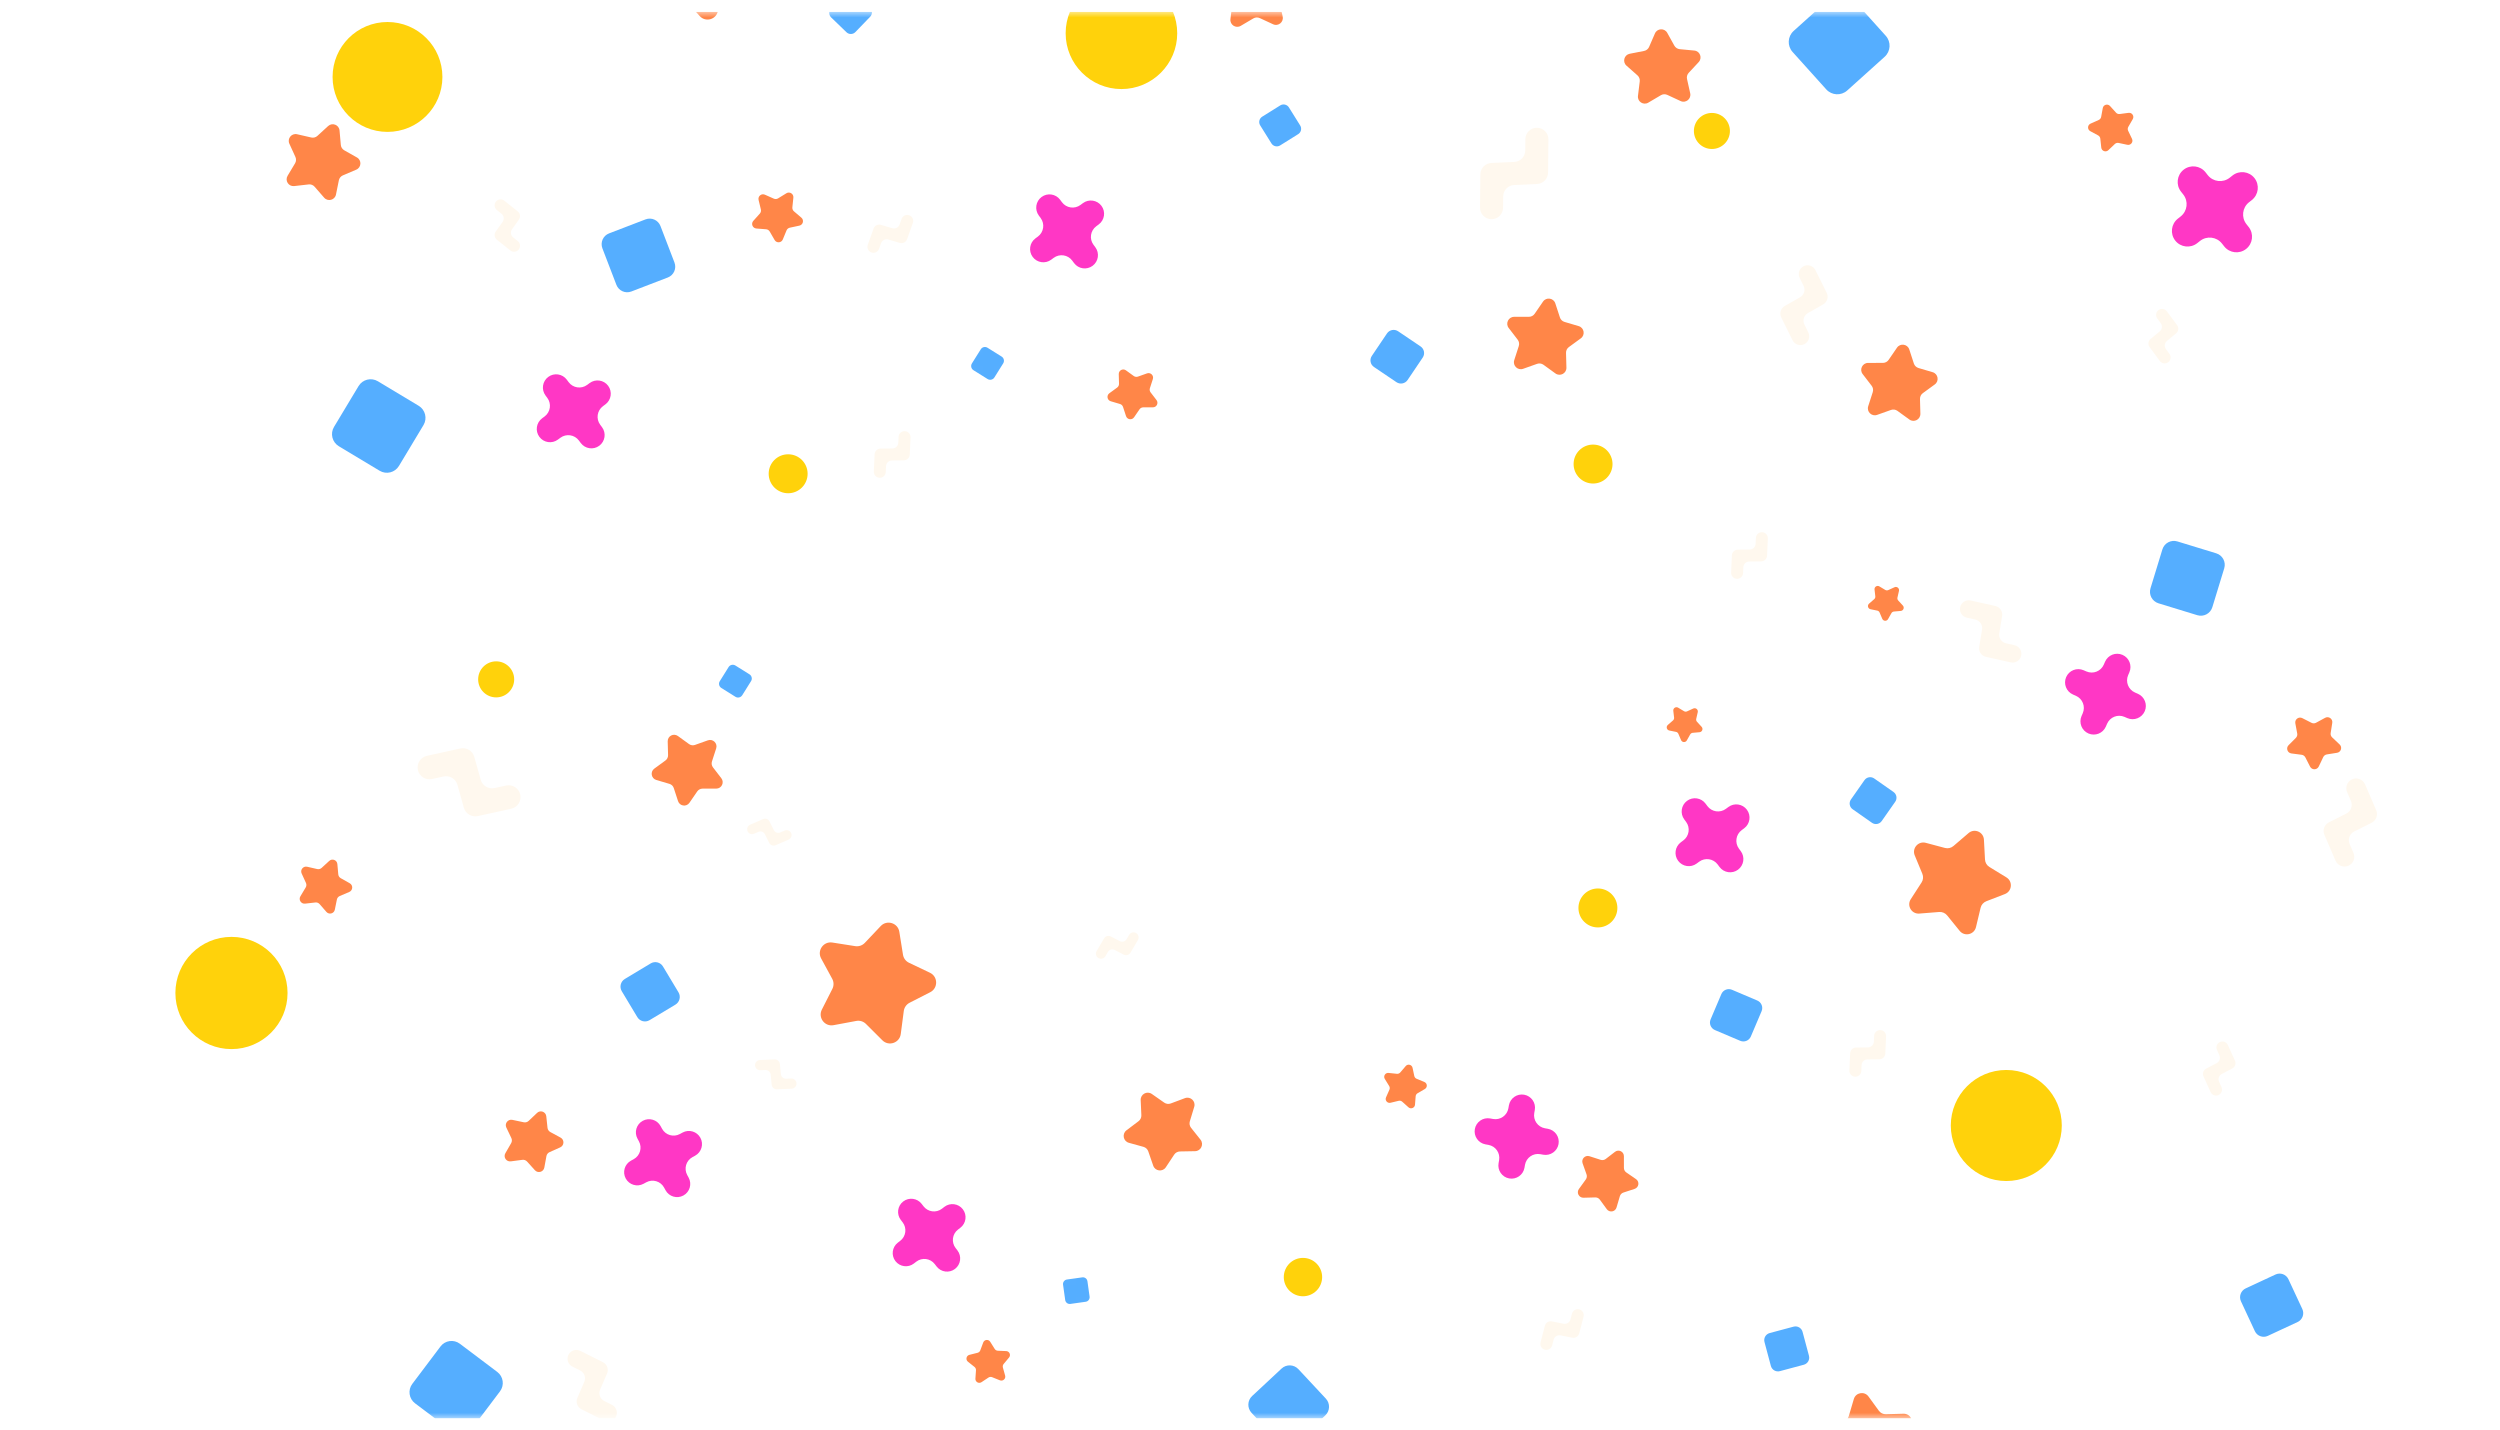 <svg width="215" height="123" viewBox="0 0 215 123" fill="none" xmlns="http://www.w3.org/2000/svg">
<g clip-path="url(#clip0_2544_2262)" filter="url(#filter0_f_2544_2262)">
<mask id="mask0_2544_2262" style="mask-type:luminance" maskUnits="userSpaceOnUse" x="0" y="1" width="215" height="121">
<path d="M215 1H0V122H215V1Z" fill="white"/>
</mask>
<g mask="url(#mask0_2544_2262)">
<mask id="mask1_2544_2262" style="mask-type:luminance" maskUnits="userSpaceOnUse" x="9" y="74" width="22" height="23">
<path d="M9.1 74.585H30.712V96.208H9.1V74.585Z" fill="white"/>
</mask>
<g mask="url(#mask1_2544_2262)">
<path d="M24.729 85.397C24.729 88.061 22.57 90.222 19.907 90.222C17.243 90.222 15.084 88.061 15.084 85.397C15.084 82.732 17.243 80.572 19.907 80.572C22.57 80.572 24.729 82.732 24.729 85.397Z" fill="#FFD20B"/>
</g>
<mask id="mask2_2544_2262" style="mask-type:luminance" maskUnits="userSpaceOnUse" x="85" y="-8" width="23" height="22">
<path d="M85.693 -7.896H107.193V13.615H85.693V-7.896Z" fill="white"/>
</mask>
<g mask="url(#mask2_2544_2262)">
<path d="M101.241 2.859C101.241 5.51 99.093 7.659 96.443 7.659C93.793 7.659 91.646 5.51 91.646 2.859C91.646 0.208 93.793 -1.941 96.443 -1.941C99.093 -1.941 101.241 0.208 101.241 2.859Z" fill="#FFD20B"/>
</g>
<mask id="mask3_2544_2262" style="mask-type:luminance" maskUnits="userSpaceOnUse" x="22" y="-4" width="22" height="22">
<path d="M22.743 -3.969H43.907V17.206H22.743V-3.969Z" fill="white"/>
</mask>
<g mask="url(#mask3_2544_2262)">
<path d="M38.047 6.618C38.047 9.228 35.933 11.343 33.325 11.343C30.716 11.343 28.602 9.228 28.602 6.618C28.602 4.009 30.716 1.893 33.325 1.893C35.933 1.893 38.047 4.009 38.047 6.618Z" fill="#FFD20B"/>
</g>
<mask id="mask4_2544_2262" style="mask-type:luminance" maskUnits="userSpaceOnUse" x="43" y="111" width="16" height="16">
<path d="M49.013 111.487L58.612 117.259L52.846 126.862L43.247 121.09L49.013 111.487Z" fill="white"/>
</mask>
<g mask="url(#mask4_2544_2262)">
<path d="M51.851 117.149L49.903 116.174C49.53 115.987 49.076 116.138 48.889 116.512C48.702 116.885 48.853 117.34 49.226 117.527L49.895 117.862C50.253 118.042 50.409 118.471 50.25 118.839L49.652 120.22C49.493 120.589 49.649 121.018 50.008 121.198L51.955 122.174C52.329 122.361 52.783 122.209 52.97 121.836C53.157 121.462 53.006 121.007 52.633 120.82L51.964 120.485C51.605 120.305 51.449 119.876 51.609 119.508L52.206 118.127C52.366 117.758 52.21 117.329 51.851 117.149Z" fill="#FFF8EE"/>
</g>
<mask id="mask5_2544_2262" style="mask-type:luminance" maskUnits="userSpaceOnUse" x="38" y="14" width="12" height="11">
<path d="M43.442 14.015L49.011 19.211L43.818 24.783L38.249 19.587L43.442 14.015Z" fill="white"/>
</mask>
<g mask="url(#mask5_2544_2262)">
<path d="M44.529 18.183L43.371 17.259C43.149 17.081 42.825 17.118 42.648 17.34C42.471 17.562 42.508 17.886 42.73 18.063L43.127 18.38C43.34 18.55 43.383 18.858 43.225 19.081L42.632 19.914C42.474 20.137 42.517 20.444 42.731 20.615L43.889 21.539C44.111 21.717 44.434 21.68 44.611 21.458C44.788 21.236 44.752 20.912 44.53 20.735L44.133 20.418C43.92 20.247 43.876 19.94 44.035 19.717L44.627 18.884C44.785 18.661 44.742 18.354 44.529 18.183Z" fill="#FFF8EE"/>
</g>
<mask id="mask6_2544_2262" style="mask-type:luminance" maskUnits="userSpaceOnUse" x="185" y="87" width="11" height="10">
<path d="M193.13 87.012L195.733 94.17L188.577 96.777L185.973 89.619L193.13 87.012Z" fill="white"/>
</mask>
<g mask="url(#mask6_2544_2262)">
<path d="M192.207 91.219L191.595 89.87C191.477 89.611 191.173 89.497 190.914 89.614C190.655 89.731 190.541 90.037 190.658 90.295L190.868 90.758C190.981 91.007 190.88 91.3 190.638 91.427L189.731 91.901C189.489 92.027 189.388 92.321 189.501 92.569L190.113 93.919C190.23 94.178 190.535 94.292 190.794 94.175C191.052 94.057 191.167 93.752 191.05 93.494L190.84 93.031C190.727 92.782 190.828 92.488 191.07 92.362L191.976 91.888C192.218 91.761 192.319 91.468 192.207 91.219Z" fill="#FFF8EE"/>
</g>
<mask id="mask7_2544_2262" style="mask-type:luminance" maskUnits="userSpaceOnUse" x="129" y="109" width="11" height="11">
<path d="M139.176 111.981L136.698 119.183L129.497 116.702L131.975 109.499L139.176 111.981Z" fill="white"/>
</mask>
<g mask="url(#mask7_2544_2262)">
<path d="M135.813 114.669L136.186 113.235C136.257 112.96 136.092 112.679 135.817 112.607C135.542 112.535 135.262 112.7 135.19 112.975L135.062 113.467C134.993 113.731 134.73 113.896 134.463 113.842L133.46 113.639C133.192 113.585 132.929 113.749 132.861 114.014L132.487 115.448C132.416 115.723 132.581 116.004 132.856 116.076C133.131 116.147 133.411 115.982 133.483 115.707L133.611 115.215C133.68 114.951 133.943 114.787 134.211 114.841L135.213 115.043C135.481 115.097 135.744 114.933 135.813 114.669Z" fill="#FFF8EE"/>
</g>
<mask id="mask8_2544_2262" style="mask-type:luminance" maskUnits="userSpaceOnUse" x="194" y="62" width="17" height="17">
<path d="M205.979 62.833L210.024 74.59L198.27 78.64L194.225 66.883L205.979 62.833Z" fill="white"/>
</mask>
<g mask="url(#mask8_2544_2262)">
<path d="M204.352 69.673L203.392 67.453C203.208 67.028 202.714 66.832 202.288 67.016C201.863 67.201 201.667 67.695 201.851 68.121L202.181 68.882C202.358 69.291 202.184 69.768 201.786 69.967L200.293 70.715C199.894 70.914 199.721 71.391 199.898 71.8L200.858 74.02C201.042 74.445 201.537 74.641 201.962 74.457C202.388 74.272 202.583 73.778 202.399 73.352L202.07 72.59C201.893 72.181 202.066 71.705 202.465 71.506L203.958 70.758C204.356 70.558 204.529 70.082 204.352 69.673Z" fill="#FFF8EE"/>
</g>
<mask id="mask9_2544_2262" style="mask-type:luminance" maskUnits="userSpaceOnUse" x="177" y="5" width="27" height="26">
<path d="M177.89 18.223L190.258 5.409L203.066 17.783L190.697 30.597L177.89 18.223Z" fill="white"/>
</mask>
<g mask="url(#mask9_2544_2262)">
<path d="M188.958 20.914L189.202 20.721C189.784 20.262 190.628 20.361 191.087 20.943L191.28 21.188C191.739 21.77 192.583 21.869 193.165 21.41C193.747 20.95 193.846 20.106 193.387 19.524L193.194 19.279C192.735 18.697 192.834 17.853 193.416 17.393L193.661 17.201C194.242 16.741 194.342 15.896 193.883 15.314C193.424 14.732 192.579 14.633 191.997 15.092L191.753 15.285C191.171 15.744 190.328 15.645 189.868 15.063L189.676 14.818C189.216 14.236 188.372 14.137 187.79 14.596C187.208 15.056 187.109 15.9 187.568 16.482L187.761 16.727C188.22 17.309 188.121 18.153 187.539 18.613L187.295 18.805C186.713 19.265 186.613 20.109 187.073 20.692C187.532 21.274 188.376 21.373 188.958 20.914Z" fill="#FF37C5"/>
</g>
<mask id="mask10_2544_2262" style="mask-type:luminance" maskUnits="userSpaceOnUse" x="31" y="112" width="16" height="15">
<path d="M31.998 125.623L32.942 112.101L46.459 113.047L45.515 126.57L31.998 125.623Z" fill="white"/>
</mask>
<g mask="url(#mask10_2544_2262)">
<path d="M38.907 123.108L35.691 120.683C35.166 120.287 35.061 119.539 35.458 119.014L37.882 115.797C38.278 115.271 39.025 115.166 39.55 115.563L42.766 117.987C43.291 118.383 43.396 119.131 43 119.656L40.575 122.873C40.179 123.399 39.432 123.504 38.907 123.108Z" fill="#55AEFF"/>
</g>
<mask id="mask11_2544_2262" style="mask-type:luminance" maskUnits="userSpaceOnUse" x="103" y="113" width="15" height="15">
<path d="M115.07 127.955L103.769 125.134L106.585 113.83L117.886 116.651L115.07 127.955Z" fill="white"/>
</mask>
<g mask="url(#mask11_2544_2262)">
<path d="M113.972 121.728L111.44 124.088C111.027 124.474 110.379 124.451 109.993 124.037L107.633 121.504C107.247 121.09 107.27 120.442 107.683 120.057L110.215 117.696C110.628 117.311 111.276 117.334 111.662 117.748L114.023 120.281C114.408 120.695 114.386 121.342 113.972 121.728Z" fill="#55AEFF"/>
</g>
<mask id="mask12_2544_2262" style="mask-type:luminance" maskUnits="userSpaceOnUse" x="148" y="110" width="11" height="12">
<path d="M153.924 121.069L148.598 116.271L153.393 110.942L158.719 115.741L153.924 121.069Z" fill="white"/>
</mask>
<g mask="url(#mask12_2544_2262)">
<path d="M155.125 117.368L153.068 117.919C152.732 118.009 152.386 117.81 152.296 117.473L151.746 115.415C151.656 115.079 151.855 114.733 152.191 114.643L154.249 114.092C154.585 114.002 154.93 114.202 155.02 114.538L155.571 116.596C155.661 116.933 155.462 117.278 155.125 117.368Z" fill="#55AEFF"/>
</g>
<mask id="mask13_2544_2262" style="mask-type:luminance" maskUnits="userSpaceOnUse" x="188" y="105" width="14" height="14">
<path d="M201.919 110.733L196.877 118.808L188.804 113.761L193.847 105.685L201.919 110.733Z" fill="white"/>
</mask>
<g mask="url(#mask13_2544_2262)">
<path d="M196.804 110.013L198 112.578C198.195 112.997 198.014 113.495 197.595 113.691L195.031 114.886C194.612 115.081 194.114 114.9 193.919 114.48L192.724 111.915C192.528 111.496 192.71 110.998 193.128 110.803L195.692 109.608C196.111 109.412 196.609 109.594 196.804 110.013Z" fill="#55AEFF"/>
</g>
<mask id="mask14_2544_2262" style="mask-type:luminance" maskUnits="userSpaceOnUse" x="149" y="-6" width="19" height="19">
<path d="M149.252 8.92L153.018 -5.147L167.081 -1.375L163.316 12.691L149.252 8.92Z" fill="white"/>
</mask>
<g mask="url(#mask14_2544_2262)">
<path d="M157.056 7.685L154.16 4.467C153.687 3.942 153.73 3.132 154.255 2.659L157.471 -0.235C157.996 -0.708 158.805 -0.666 159.278 -0.14L162.174 3.077C162.647 3.603 162.604 4.412 162.079 4.885L158.863 7.78C158.338 8.253 157.528 8.21 157.056 7.685Z" fill="#55AEFF"/>
</g>
<mask id="mask15_2544_2262" style="mask-type:luminance" maskUnits="userSpaceOnUse" x="69" y="-3" width="8" height="8">
<path d="M69.539 3.523L70.713 -2.525L76.76 -1.349L75.586 4.699L69.539 3.523Z" fill="white"/>
</mask>
<g mask="url(#mask15_2544_2262)">
<path d="M72.796 2.772L71.48 1.499C71.265 1.291 71.259 0.948 71.466 0.733L72.738 -0.584C72.945 -0.799 73.288 -0.805 73.503 -0.597L74.82 0.676C75.035 0.884 75.041 1.227 74.833 1.442L73.562 2.759C73.354 2.974 73.011 2.98 72.796 2.772Z" fill="#55AEFF"/>
</g>
<mask id="mask16_2544_2262" style="mask-type:luminance" maskUnits="userSpaceOnUse" x="25" y="29" width="15" height="15">
<path d="M25.93 43.763L25.45 29.992L39.215 29.51L39.696 43.282L25.93 43.763Z" fill="white"/>
</mask>
<g mask="url(#mask16_2544_2262)">
<path d="M32.648 40.485L29.14 38.376C28.566 38.031 28.381 37.287 28.726 36.713L30.836 33.203C31.18 32.63 31.924 32.444 32.498 32.789L36.006 34.898C36.579 35.243 36.764 35.987 36.419 36.56L34.31 40.07C33.965 40.644 33.221 40.829 32.648 40.485Z" fill="#55AEFF"/>
</g>
<mask id="mask17_2544_2262" style="mask-type:luminance" maskUnits="userSpaceOnUse" x="39" y="91" width="14" height="14">
<path d="M41.74 91.459L52.653 93.981L50.135 104.896L39.223 102.374L41.74 91.459Z" fill="white"/>
</mask>
<g mask="url(#mask17_2544_2262)">
<path d="M43.461 99.178L43.96 98.31C44.037 98.176 44.043 98.013 43.977 97.874L43.545 96.969C43.377 96.619 43.684 96.228 44.065 96.308L45.045 96.516C45.196 96.548 45.353 96.503 45.465 96.397L46.191 95.707C46.472 95.439 46.938 95.611 46.98 95.997L47.086 96.993C47.102 97.147 47.193 97.282 47.329 97.356L48.21 97.834C48.551 98.019 48.532 98.515 48.178 98.674L47.263 99.083C47.122 99.146 47.021 99.274 46.993 99.425L46.812 100.411C46.741 100.793 46.263 100.928 46.003 100.64L45.331 99.896C45.228 99.782 45.075 99.725 44.922 99.746L43.929 99.877C43.544 99.928 43.267 99.515 43.461 99.178Z" fill="#FF8648"/>
</g>
<mask id="mask18_2544_2262" style="mask-type:luminance" maskUnits="userSpaceOnUse" x="149" y="112" width="24" height="24">
<path d="M162.995 112.256L172.757 126.205L158.813 135.974L149.052 122.025L162.995 112.256Z" fill="white"/>
</mask>
<g mask="url(#mask18_2544_2262)">
<path d="M157.089 122.726L158.536 122.253C158.759 122.18 158.932 122.002 158.998 121.777L159.43 120.316C159.597 119.749 160.341 119.62 160.689 120.098L161.585 121.329C161.723 121.519 161.946 121.628 162.18 121.622L163.702 121.581C164.293 121.565 164.645 122.233 164.298 122.712L163.405 123.945C163.268 124.135 163.232 124.381 163.311 124.602L163.82 126.037C164.018 126.594 163.491 127.136 162.929 126.954L161.481 126.486C161.257 126.414 161.013 126.456 160.827 126.598L159.62 127.527C159.152 127.887 158.474 127.554 158.473 126.963L158.472 125.44C158.471 125.205 158.355 124.985 158.162 124.853L156.907 123.991C156.42 123.657 156.527 122.909 157.089 122.726Z" fill="#FF8648"/>
</g>
<mask id="mask19_2544_2262" style="mask-type:luminance" maskUnits="userSpaceOnUse" x="80" y="112" width="11" height="10">
<path d="M80.338 114.112L88.194 112.296L90.007 120.155L82.15 121.971L80.338 114.112Z" fill="white"/>
</mask>
<g mask="url(#mask19_2544_2262)">
<path d="M83.885 118.564L83.934 117.844C83.942 117.733 83.894 117.626 83.808 117.557L83.243 117.108C83.024 116.934 83.1 116.584 83.371 116.516L84.07 116.341C84.178 116.314 84.266 116.235 84.305 116.131L84.557 115.455C84.655 115.193 85.011 115.156 85.159 115.394L85.542 116.005C85.601 116.099 85.702 116.158 85.814 116.163L86.534 116.193C86.814 116.205 86.958 116.533 86.778 116.747L86.315 117.301C86.244 117.386 86.219 117.501 86.249 117.608L86.442 118.303C86.517 118.573 86.25 118.811 85.991 118.707L85.322 118.438C85.219 118.396 85.102 118.408 85.009 118.47L84.408 118.868C84.175 119.023 83.866 118.843 83.885 118.564Z" fill="#FF8648"/>
</g>
<mask id="mask20_2544_2262" style="mask-type:luminance" maskUnits="userSpaceOnUse" x="47" y="-17" width="27" height="27">
<path d="M51.953 -16.336L73.013 -11.469L68.155 9.597L47.094 4.73L51.953 -16.336Z" fill="white"/>
</mask>
<g mask="url(#mask20_2544_2262)">
<path d="M55.273 -1.438L56.237 -3.114C56.386 -3.373 56.398 -3.687 56.269 -3.956L55.435 -5.701C55.112 -6.378 55.704 -7.132 56.438 -6.976L58.33 -6.577C58.621 -6.515 58.924 -6.601 59.14 -6.806L60.541 -8.138C61.085 -8.655 61.985 -8.324 62.065 -7.577L62.27 -5.655C62.301 -5.359 62.476 -5.097 62.738 -4.955L64.439 -4.033C65.098 -3.676 65.061 -2.717 64.376 -2.411L62.612 -1.622C62.34 -1.501 62.145 -1.254 62.091 -0.961L61.741 0.941C61.605 1.679 60.682 1.94 60.179 1.383L58.884 -0.053C58.684 -0.274 58.388 -0.382 58.093 -0.343L56.176 -0.09C55.433 0.009 54.899 -0.788 55.273 -1.438Z" fill="#FF8648"/>
</g>
<mask id="mask21_2544_2262" style="mask-type:luminance" maskUnits="userSpaceOnUse" x="19" y="5" width="18" height="18">
<path d="M22.75 5.433L36.334 8.823L32.95 22.41L19.366 19.02L22.75 5.433Z" fill="white"/>
</mask>
<g mask="url(#mask21_2544_2262)">
<path d="M24.733 15.118L25.376 14.044C25.475 13.878 25.486 13.675 25.406 13.499L24.886 12.36C24.684 11.918 25.076 11.437 25.55 11.545L26.77 11.825C26.958 11.869 27.155 11.817 27.297 11.686L28.22 10.839C28.578 10.511 29.157 10.736 29.2 11.22L29.311 12.467C29.328 12.659 29.439 12.831 29.607 12.926L30.697 13.542C31.12 13.78 31.085 14.401 30.639 14.591L29.487 15.082C29.31 15.158 29.181 15.316 29.142 15.505L28.894 16.732C28.798 17.208 28.197 17.367 27.878 17.001L27.055 16.057C26.928 15.911 26.738 15.838 26.546 15.86L25.302 16.002C24.82 16.057 24.483 15.535 24.733 15.118Z" fill="#FF8648"/>
</g>
<mask id="mask22_2544_2262" style="mask-type:luminance" maskUnits="userSpaceOnUse" x="192" y="56" width="15" height="15">
<path d="M192.073 63.471L199.242 56.545L206.165 63.717L198.996 70.644L192.073 63.471Z" fill="white"/>
</mask>
<g mask="url(#mask22_2544_2262)">
<path d="M198.666 65.929L198.26 65.135C198.197 65.013 198.078 64.929 197.942 64.911L197.058 64.796C196.716 64.751 196.573 64.332 196.817 64.087L197.447 63.455C197.544 63.358 197.586 63.219 197.561 63.084L197.398 62.207C197.335 61.867 197.689 61.602 197.997 61.759L198.792 62.163C198.914 62.225 199.06 62.223 199.18 62.157L199.963 61.731C200.267 61.566 200.628 61.821 200.575 62.163L200.437 63.044C200.415 63.179 200.462 63.317 200.562 63.411L201.209 64.025C201.46 64.263 201.329 64.685 200.988 64.74L200.108 64.88C199.972 64.902 199.856 64.989 199.797 65.113L199.414 65.919C199.265 66.231 198.823 66.237 198.666 65.929Z" fill="#FF8648"/>
</g>
<mask id="mask23_2544_2262" style="mask-type:luminance" maskUnits="userSpaceOnUse" x="135" y="-3" width="17" height="18">
<path d="M135.073 0.143L148.97 -2.31L151.418 11.59L137.522 14.043L135.073 0.143Z" fill="white"/>
</mask>
<g mask="url(#mask23_2544_2262)">
<path d="M140.865 8.249L141.018 6.996C141.041 6.803 140.968 6.61 140.822 6.482L139.877 5.646C139.51 5.322 139.674 4.718 140.155 4.623L141.393 4.38C141.584 4.343 141.744 4.214 141.822 4.035L142.325 2.877C142.519 2.427 143.145 2.396 143.383 2.825L143.995 3.928C144.09 4.098 144.262 4.21 144.455 4.229L145.712 4.348C146.199 4.394 146.421 4.98 146.088 5.339L145.228 6.264C145.096 6.406 145.042 6.605 145.084 6.795L145.358 8.027C145.464 8.505 144.976 8.898 144.532 8.691L143.388 8.16C143.211 8.078 143.006 8.088 142.839 8.187L141.751 8.829C141.33 9.078 140.806 8.736 140.865 8.249Z" fill="#FF8648"/>
</g>
<mask id="mask24_2544_2262" style="mask-type:luminance" maskUnits="userSpaceOnUse" x="100" y="-9" width="17" height="17">
<path d="M100.025 -6.462L113.922 -8.915L116.37 4.985L102.474 7.438L100.025 -6.462Z" fill="white"/>
</mask>
<g mask="url(#mask24_2544_2262)">
<path d="M105.817 1.644L105.969 0.391C105.993 0.198 105.92 0.005 105.774 -0.123L104.829 -0.959C104.462 -1.283 104.626 -1.888 105.107 -1.982L106.345 -2.225C106.536 -2.262 106.696 -2.391 106.774 -2.57L107.276 -3.728C107.471 -4.178 108.097 -4.209 108.334 -3.781L108.947 -2.677C109.042 -2.507 109.214 -2.395 109.407 -2.376L110.664 -2.257C111.151 -2.211 111.373 -1.625 111.04 -1.266L110.18 -0.341C110.048 -0.199 109.994 -0 110.036 0.189L110.309 1.422C110.416 1.9 109.928 2.293 109.484 2.086L108.34 1.555C108.163 1.473 107.958 1.483 107.79 1.582L106.703 2.224C106.282 2.473 105.758 2.131 105.817 1.644Z" fill="#FF8648"/>
</g>
<mask id="mask25_2544_2262" style="mask-type:luminance" maskUnits="userSpaceOnUse" x="175" y="5" width="13" height="13">
<path d="M182.209 5.044L187.865 11.555L181.357 17.215L175.701 10.704L182.209 5.044Z" fill="white"/>
</mask>
<g mask="url(#mask25_2544_2262)">
<path d="M179.787 10.632L180.491 10.317C180.6 10.268 180.677 10.169 180.699 10.053L180.839 9.294C180.893 8.999 181.261 8.895 181.462 9.117L181.979 9.69C182.058 9.778 182.176 9.821 182.294 9.806L183.058 9.704C183.355 9.665 183.568 9.983 183.419 10.243L183.034 10.911C182.975 11.014 182.97 11.14 183.021 11.247L183.354 11.944C183.483 12.213 183.246 12.514 182.953 12.453L182.199 12.293C182.083 12.269 181.962 12.303 181.876 12.385L181.317 12.916C181.1 13.123 180.741 12.991 180.709 12.693L180.627 11.926C180.615 11.807 180.545 11.703 180.44 11.646L179.762 11.279C179.499 11.136 179.514 10.754 179.787 10.632Z" fill="#FF8648"/>
</g>
<mask id="mask26_2544_2262" style="mask-type:luminance" maskUnits="userSpaceOnUse" x="108" y="106" width="8" height="8">
<path d="M108.36 106.132H115.75V113.527H108.36V106.132Z" fill="white"/>
</mask>
<g mask="url(#mask26_2544_2262)">
<path d="M113.704 109.829C113.704 110.741 112.966 111.479 112.055 111.479C111.144 111.479 110.406 110.741 110.406 109.829C110.406 108.918 111.144 108.179 112.055 108.179C112.966 108.179 113.704 108.918 113.704 109.829Z" fill="#FFD20B"/>
</g>
<mask id="mask27_2544_2262" style="mask-type:luminance" maskUnits="userSpaceOnUse" x="161" y="86" width="23" height="22">
<path d="M161.847 86.094H183.235V107.493H161.847V86.094Z" fill="white"/>
</mask>
<g mask="url(#mask27_2544_2262)">
<path d="M177.314 96.793C177.314 99.43 175.177 101.568 172.541 101.568C169.905 101.568 167.769 99.43 167.769 96.793C167.769 94.156 169.905 92.018 172.541 92.018C175.177 92.018 177.314 94.156 177.314 96.793Z" fill="#FFD20B"/>
</g>
<mask id="mask28_2544_2262" style="mask-type:luminance" maskUnits="userSpaceOnUse" x="39" y="54" width="8" height="8">
<path d="M39.199 54.953H46.142V61.9H39.199V54.953Z" fill="white"/>
</mask>
<g mask="url(#mask28_2544_2262)">
<path d="M44.22 58.426C44.22 59.282 43.526 59.976 42.67 59.976C41.815 59.976 41.121 59.282 41.121 58.426C41.121 57.57 41.815 56.876 42.67 56.876C43.526 56.876 44.22 57.57 44.22 58.426Z" fill="#FFD20B"/>
</g>
<mask id="mask29_2544_2262" style="mask-type:luminance" maskUnits="userSpaceOnUse" x="143" y="7" width="8" height="8">
<path d="M143.753 7.79H150.695V14.736H143.753V7.79Z" fill="white"/>
</mask>
<g mask="url(#mask29_2544_2262)">
<path d="M148.773 11.263C148.773 12.119 148.08 12.813 147.224 12.813C146.368 12.813 145.675 12.119 145.675 11.263C145.675 10.407 146.368 9.713 147.224 9.713C148.08 9.713 148.773 10.407 148.773 11.263Z" fill="#FFD20B"/>
</g>
<mask id="mask30_2544_2262" style="mask-type:luminance" maskUnits="userSpaceOnUse" x="62" y="88" width="9" height="9">
<path d="M64.35 88.456L70.653 90.029L69.083 96.333L62.78 94.76L64.35 88.456Z" fill="white"/>
</mask>
<g mask="url(#mask30_2544_2262)">
<path d="M66.615 91.109L65.353 91.162C65.111 91.172 64.923 91.376 64.933 91.618C64.943 91.861 65.148 92.049 65.39 92.038L65.823 92.02C66.055 92.011 66.255 92.184 66.278 92.416L66.363 93.285C66.386 93.517 66.585 93.69 66.818 93.681L68.08 93.628C68.322 93.618 68.51 93.413 68.5 93.171C68.49 92.929 68.285 92.741 68.043 92.751L67.61 92.769C67.378 92.779 67.178 92.605 67.155 92.373L67.07 91.504C67.047 91.273 66.848 91.099 66.615 91.109Z" fill="#FFF8EE"/>
</g>
<mask id="mask31_2544_2262" style="mask-type:luminance" maskUnits="userSpaceOnUse" x="32" y="59" width="17" height="17">
<path d="M33.326 59.205L48.407 60.261L47.354 75.348L32.273 74.292L33.326 59.205Z" fill="white"/>
</mask>
<g mask="url(#mask31_2544_2262)">
<path d="M39.588 64.369L36.716 65.001C36.165 65.122 35.817 65.667 35.938 66.218C36.059 66.769 36.604 67.117 37.155 66.996L38.14 66.779C38.669 66.663 39.197 66.98 39.343 67.503L39.889 69.459C40.035 69.981 40.563 70.299 41.092 70.183L43.964 69.551C44.515 69.43 44.863 68.885 44.742 68.334C44.62 67.783 44.076 67.435 43.525 67.556L42.539 67.772C42.01 67.889 41.482 67.571 41.337 67.049L40.791 65.093C40.645 64.57 40.117 64.253 39.588 64.369Z" fill="#FFF8EE"/>
</g>
<mask id="mask32_2544_2262" style="mask-type:luminance" maskUnits="userSpaceOnUse" x="71" y="14" width="11" height="12">
<path d="M71.25 20.955L75.725 14.792L81.886 19.27L77.411 25.434L71.25 20.955Z" fill="white"/>
</mask>
<g mask="url(#mask32_2544_2262)">
<path d="M75.126 19.658L74.63 21.054C74.534 21.322 74.674 21.616 74.942 21.712C75.209 21.807 75.504 21.667 75.599 21.399L75.769 20.92C75.861 20.663 76.137 20.522 76.399 20.599L77.38 20.889C77.642 20.966 77.918 20.825 78.01 20.568L78.507 19.171C78.602 18.904 78.462 18.609 78.194 18.514C77.927 18.419 77.633 18.558 77.537 18.826L77.367 19.305C77.275 19.562 76.999 19.703 76.737 19.626L75.756 19.337C75.494 19.26 75.218 19.401 75.126 19.658Z" fill="#FFF8EE"/>
</g>
<mask id="mask33_2544_2262" style="mask-type:luminance" maskUnits="userSpaceOnUse" x="181" y="24" width="10" height="10">
<path d="M188.324 24.027L190.928 31.185L183.771 33.792L181.168 26.634L188.324 24.027Z" fill="white"/>
</mask>
<g mask="url(#mask33_2544_2262)">
<path d="M187.231 27.968L186.352 26.775C186.183 26.546 185.861 26.498 185.633 26.666C185.404 26.835 185.355 27.157 185.524 27.386L185.825 27.795C185.987 28.015 185.95 28.323 185.739 28.497L184.951 29.149C184.741 29.323 184.703 29.631 184.865 29.851L185.744 31.044C185.912 31.273 186.234 31.321 186.463 31.153C186.692 30.984 186.74 30.662 186.572 30.433L186.27 30.024C186.108 29.804 186.146 29.496 186.356 29.322L187.144 28.67C187.355 28.496 187.393 28.188 187.231 27.968Z" fill="#FFF8EE"/>
</g>
<mask id="mask34_2544_2262" style="mask-type:luminance" maskUnits="userSpaceOnUse" x="155" y="85" width="11" height="11">
<path d="M165.464 88.233L162.986 95.435L155.785 92.954L158.263 85.751L165.464 88.233Z" fill="white"/>
</mask>
<g mask="url(#mask34_2544_2262)">
<path d="M162.136 90.606L162.203 89.126C162.216 88.842 161.996 88.601 161.712 88.588C161.428 88.575 161.188 88.795 161.175 89.079L161.152 89.587C161.14 89.86 160.917 90.075 160.644 90.078L159.621 90.088C159.348 90.091 159.125 90.307 159.113 90.58L159.046 92.06C159.033 92.344 159.253 92.585 159.537 92.598C159.82 92.611 160.061 92.391 160.074 92.107L160.096 91.599C160.109 91.326 160.332 91.111 160.605 91.108L161.628 91.097C161.901 91.095 162.124 90.879 162.136 90.606Z" fill="#FFF8EE"/>
</g>
<mask id="mask35_2544_2262" style="mask-type:luminance" maskUnits="userSpaceOnUse" x="145" y="42" width="11" height="11">
<path d="M155.294 45.414L152.816 52.617L145.616 50.135L148.094 42.933L155.294 45.414Z" fill="white"/>
</mask>
<g mask="url(#mask35_2544_2262)">
<path d="M151.967 47.788L152.034 46.308C152.046 46.024 151.827 45.783 151.543 45.77C151.259 45.757 151.019 45.977 151.006 46.261L150.983 46.769C150.971 47.042 150.748 47.257 150.475 47.26L149.452 47.27C149.179 47.273 148.956 47.489 148.943 47.761L148.876 49.242C148.864 49.526 149.083 49.767 149.367 49.78C149.651 49.793 149.891 49.573 149.904 49.289L149.927 48.781C149.939 48.508 150.163 48.292 150.436 48.29L151.458 48.279C151.731 48.277 151.954 48.061 151.967 47.788Z" fill="#FFF8EE"/>
</g>
<mask id="mask36_2544_2262" style="mask-type:luminance" maskUnits="userSpaceOnUse" x="71" y="34" width="11" height="10">
<path d="M81.567 36.724L79.088 43.926L71.888 41.445L74.366 34.242L81.567 36.724Z" fill="white"/>
</mask>
<g mask="url(#mask36_2544_2262)">
<path d="M78.239 39.097L78.306 37.617C78.318 37.333 78.099 37.092 77.815 37.079C77.531 37.066 77.291 37.286 77.278 37.57L77.255 38.078C77.243 38.351 77.02 38.566 76.747 38.569L75.724 38.58C75.451 38.582 75.228 38.798 75.216 39.071L75.149 40.551C75.136 40.835 75.356 41.076 75.639 41.089C75.923 41.102 76.163 40.882 76.176 40.598L76.199 40.09C76.212 39.817 76.435 39.602 76.708 39.599L77.73 39.589C78.003 39.586 78.227 39.37 78.239 39.097Z" fill="#FFF8EE"/>
</g>
<mask id="mask37_2544_2262" style="mask-type:luminance" maskUnits="userSpaceOnUse" x="121" y="5" width="19" height="20">
<path d="M139.381 10.049L135.094 24.083L121.064 19.79L125.35 5.756L139.381 10.049Z" fill="white"/>
</mask>
<g mask="url(#mask37_2544_2262)">
<path d="M133.134 14.843L133.163 11.988C133.168 11.441 132.729 10.992 132.182 10.987C131.635 10.981 131.187 11.42 131.181 11.967L131.171 12.947C131.166 13.473 130.751 13.903 130.225 13.927L128.257 14.015C127.732 14.039 127.316 14.469 127.311 14.995L127.282 17.851C127.276 18.398 127.715 18.847 128.263 18.852C128.81 18.858 129.258 18.419 129.263 17.872L129.273 16.892C129.279 16.366 129.694 15.936 130.219 15.912L132.188 15.823C132.713 15.8 133.128 15.37 133.134 14.843Z" fill="#FFF8EE"/>
</g>
<mask id="mask38_2544_2262" style="mask-type:luminance" maskUnits="userSpaceOnUse" x="46" y="89" width="22" height="21">
<path d="M46.992 96.147L60.48 89.564L67.056 103.056L53.568 109.639L46.992 96.147Z" fill="white"/>
</mask>
<g mask="url(#mask38_2544_2262)">
<path d="M55.347 101.804L55.577 101.678C56.126 101.379 56.813 101.582 57.111 102.131L57.237 102.361C57.535 102.91 58.222 103.113 58.771 102.814C59.32 102.515 59.523 101.827 59.224 101.278L59.099 101.048C58.8 100.499 59.003 99.812 59.552 99.513L59.782 99.388C60.331 99.088 60.533 98.401 60.235 97.852C59.936 97.303 59.249 97.101 58.7 97.4L58.47 97.525C57.921 97.824 57.235 97.622 56.936 97.073L56.811 96.843C56.512 96.294 55.825 96.091 55.276 96.39C54.727 96.689 54.525 97.376 54.824 97.925L54.949 98.156C55.247 98.704 55.045 99.392 54.496 99.691L54.265 99.816C53.717 100.115 53.514 100.803 53.813 101.351C54.111 101.9 54.798 102.103 55.347 101.804Z" fill="#FF37C5"/>
</g>
<mask id="mask39_2544_2262" style="mask-type:luminance" maskUnits="userSpaceOnUse" x="69" y="95" width="22" height="22">
<path d="M69.456 104.383L81.748 95.771L90.354 108.068L78.062 116.68L69.456 104.383Z" fill="white"/>
</mask>
<g mask="url(#mask39_2544_2262)">
<path d="M78.593 108.663L78.801 108.503C79.296 108.122 80.007 108.215 80.387 108.71L80.547 108.918C80.928 109.413 81.638 109.506 82.133 109.125C82.629 108.744 82.722 108.033 82.341 107.538L82.181 107.33C81.8 106.835 81.893 106.124 82.388 105.743L82.596 105.583C83.091 105.202 83.184 104.491 82.803 103.996C82.422 103.5 81.712 103.408 81.216 103.789L81.009 103.949C80.513 104.33 79.803 104.237 79.423 103.742L79.263 103.534C78.882 103.039 78.172 102.946 77.676 103.327C77.181 103.708 77.089 104.419 77.469 104.914L77.629 105.122C78.01 105.617 77.917 106.328 77.422 106.709L77.214 106.869C76.719 107.25 76.626 107.961 77.007 108.456C77.388 108.952 78.098 109.044 78.593 108.663Z" fill="#FF37C5"/>
</g>
<mask id="mask40_2544_2262" style="mask-type:luminance" maskUnits="userSpaceOnUse" x="81" y="9" width="22" height="22">
<path d="M89.729 30.399L81.276 17.861L93.81 9.402L102.262 21.94L89.729 30.399Z" fill="white"/>
</mask>
<g mask="url(#mask40_2544_2262)">
<path d="M94.2 21.265L94.042 21.053C93.667 20.547 93.773 19.833 94.279 19.458L94.491 19.3C94.997 18.925 95.103 18.211 94.728 17.705C94.353 17.2 93.639 17.094 93.133 17.469L92.921 17.626C92.416 18.001 91.702 17.896 91.327 17.39L91.17 17.178C90.795 16.672 90.081 16.566 89.575 16.941C89.07 17.317 88.964 18.031 89.339 18.537L89.496 18.749C89.871 19.255 89.765 19.968 89.26 20.344L89.047 20.501C88.542 20.876 88.436 21.591 88.811 22.096C89.186 22.602 89.9 22.708 90.405 22.332L90.617 22.175C91.123 21.8 91.837 21.906 92.212 22.412L92.369 22.624C92.744 23.13 93.458 23.235 93.963 22.86C94.469 22.485 94.575 21.771 94.2 21.265Z" fill="#FF37C5"/>
</g>
<mask id="mask41_2544_2262" style="mask-type:luminance" maskUnits="userSpaceOnUse" x="136" y="61" width="22" height="22">
<path d="M145.236 82.332L136.784 69.794L149.318 61.335L157.77 73.873L145.236 82.332Z" fill="white"/>
</mask>
<g mask="url(#mask41_2544_2262)">
<path d="M149.707 73.198L149.55 72.986C149.175 72.48 149.281 71.766 149.786 71.391L149.999 71.233C150.504 70.858 150.61 70.144 150.235 69.638C149.86 69.132 149.147 69.026 148.641 69.402L148.429 69.559C147.923 69.934 147.21 69.829 146.835 69.323L146.677 69.111C146.302 68.605 145.589 68.499 145.083 68.874C144.578 69.249 144.472 69.964 144.847 70.469L145.004 70.682C145.379 71.187 145.273 71.901 144.767 72.276L144.555 72.434C144.05 72.809 143.944 73.523 144.319 74.029C144.694 74.535 145.407 74.641 145.913 74.265L146.125 74.108C146.631 73.733 147.344 73.839 147.719 74.344L147.877 74.557C148.252 75.062 148.965 75.168 149.471 74.793C149.976 74.418 150.082 73.704 149.707 73.198Z" fill="#FF37C5"/>
</g>
<mask id="mask42_2544_2262" style="mask-type:luminance" maskUnits="userSpaceOnUse" x="38" y="24" width="22" height="22">
<path d="M47.303 45.873L38.851 33.335L51.385 24.876L59.837 37.414L47.303 45.873Z" fill="white"/>
</mask>
<g mask="url(#mask42_2544_2262)">
<path d="M51.775 36.739L51.617 36.527C51.242 36.021 51.348 35.307 51.853 34.932L52.066 34.774C52.571 34.399 52.677 33.685 52.302 33.179C51.928 32.673 51.214 32.568 50.708 32.943L50.496 33.1C49.99 33.475 49.277 33.37 48.902 32.864L48.744 32.652C48.37 32.146 47.656 32.04 47.15 32.415C46.645 32.79 46.539 33.505 46.914 34.011L47.071 34.223C47.446 34.728 47.34 35.442 46.834 35.818L46.622 35.975C46.117 36.35 46.011 37.065 46.386 37.57C46.761 38.076 47.474 38.182 47.98 37.806L48.192 37.649C48.698 37.274 49.411 37.38 49.786 37.885L49.944 38.098C50.319 38.603 51.032 38.709 51.538 38.334C52.044 37.959 52.149 37.245 51.775 36.739Z" fill="#FF37C5"/>
</g>
<mask id="mask43_2544_2262" style="mask-type:luminance" maskUnits="userSpaceOnUse" x="170" y="49" width="22" height="21">
<path d="M184.551 69.811L170.962 63.179L177.587 49.586L191.176 56.218L184.551 69.811Z" fill="white"/>
</mask>
<g mask="url(#mask43_2544_2262)">
<path d="M183.856 59.665L183.613 59.559C183.036 59.309 182.771 58.637 183.021 58.06L183.126 57.817C183.376 57.24 183.111 56.568 182.533 56.318C181.956 56.067 181.284 56.333 181.034 56.91L180.929 57.153C180.679 57.73 180.008 57.996 179.431 57.745L179.188 57.64C178.611 57.39 177.939 57.655 177.689 58.232C177.439 58.81 177.704 59.482 178.282 59.732L178.524 59.837C179.102 60.088 179.367 60.759 179.117 61.337L179.012 61.579C178.762 62.157 179.027 62.828 179.605 63.079C180.182 63.33 180.853 63.064 181.104 62.486L181.209 62.244C181.459 61.666 182.13 61.401 182.707 61.652L182.95 61.757C183.527 62.007 184.198 61.742 184.449 61.164C184.699 60.587 184.434 59.915 183.856 59.665Z" fill="#FF37C5"/>
</g>
<mask id="mask44_2544_2262" style="mask-type:luminance" maskUnits="userSpaceOnUse" x="49" y="79" width="14" height="13">
<path d="M55.373 91.45L49.759 84.755L56.45 79.137L62.064 85.832L55.373 91.45Z" fill="white"/>
</mask>
<g mask="url(#mask44_2544_2262)">
<path d="M58.088 86.397L55.862 87.734C55.499 87.953 55.027 87.835 54.809 87.471L53.473 85.245C53.254 84.881 53.372 84.409 53.736 84.191L55.961 82.853C56.325 82.635 56.796 82.752 57.015 83.116L58.351 85.342C58.569 85.706 58.451 86.178 58.088 86.397Z" fill="#55AEFF"/>
</g>
<mask id="mask45_2544_2262" style="mask-type:luminance" maskUnits="userSpaceOnUse" x="89" y="108" width="7" height="6">
<path d="M95.36 112.483L91.076 113.793L89.766 109.508L94.05 108.198L95.36 112.483Z" fill="white"/>
</mask>
<g mask="url(#mask45_2544_2262)">
<path d="M93.52 110.188L93.705 111.507C93.735 111.723 93.585 111.922 93.37 111.952L92.052 112.137C91.836 112.168 91.637 112.017 91.607 111.802L91.422 110.483C91.392 110.268 91.542 110.068 91.757 110.038L93.076 109.853C93.291 109.823 93.49 109.973 93.52 110.188Z" fill="#55AEFF"/>
</g>
<mask id="mask46_2544_2262" style="mask-type:luminance" maskUnits="userSpaceOnUse" x="181" y="43" width="14" height="14">
<path d="M193.118 56.379L181.473 54.74L183.108 43.092L194.753 44.731L193.118 56.379Z" fill="white"/>
</mask>
<g mask="url(#mask46_2544_2262)">
<path d="M191.283 48.877L190.261 52.221C190.094 52.767 189.516 53.074 188.97 52.907L185.629 51.884C185.083 51.717 184.776 51.139 184.943 50.593L185.965 47.249C186.132 46.703 186.71 46.396 187.256 46.563L190.597 47.586C191.143 47.753 191.45 48.331 191.283 48.877Z" fill="#55AEFF"/>
</g>
<mask id="mask47_2544_2262" style="mask-type:luminance" maskUnits="userSpaceOnUse" x="105" y="6" width="10" height="10">
<path d="M110.399 6.439L114.44 11.09L109.791 15.133L105.751 10.482L110.399 6.439Z" fill="white"/>
</mask>
<g mask="url(#mask47_2544_2262)">
<path d="M108.547 10.035L110.1 9.065C110.354 8.906 110.688 8.984 110.846 9.237L111.815 10.79C111.974 11.044 111.897 11.378 111.643 11.537L110.091 12.507C109.837 12.666 109.503 12.588 109.345 12.335L108.375 10.781C108.217 10.528 108.294 10.194 108.547 10.035Z" fill="#55AEFF"/>
</g>
<mask id="mask48_2544_2262" style="mask-type:luminance" maskUnits="userSpaceOnUse" x="47" y="14" width="16" height="16">
<path d="M47.181 19.898L56.977 14.239L62.631 24.037L52.835 29.696L47.181 19.898Z" fill="white"/>
</mask>
<g mask="url(#mask48_2544_2262)">
<path d="M53.01 24.496L51.806 21.357C51.61 20.843 51.866 20.268 52.379 20.071L55.517 18.867C56.029 18.67 56.604 18.926 56.801 19.439L58.005 22.579C58.201 23.092 57.945 23.667 57.433 23.864L54.294 25.069C53.782 25.266 53.207 25.009 53.01 24.496Z" fill="#55AEFF"/>
</g>
<mask id="mask49_2544_2262" style="mask-type:luminance" maskUnits="userSpaceOnUse" x="21" y="69" width="15" height="15">
<path d="M27.193 69.234L35.047 75.373L28.911 83.23L21.057 77.091L27.193 69.234Z" fill="white"/>
</mask>
<g mask="url(#mask49_2544_2262)">
<path d="M25.833 77.084L26.291 76.319C26.361 76.201 26.369 76.056 26.312 75.931L25.942 75.12C25.798 74.805 26.077 74.463 26.415 74.54L27.283 74.739C27.417 74.77 27.558 74.733 27.659 74.64L28.316 74.037C28.57 73.803 28.983 73.963 29.013 74.308L29.092 75.196C29.104 75.333 29.183 75.455 29.303 75.523L30.079 75.961C30.38 76.131 30.355 76.573 30.037 76.709L29.217 77.058C29.091 77.112 28.999 77.225 28.972 77.359L28.795 78.233C28.726 78.572 28.299 78.685 28.072 78.425L27.486 77.752C27.396 77.649 27.26 77.596 27.124 77.612L26.238 77.713C25.895 77.753 25.655 77.381 25.833 77.084Z" fill="#FF8648"/>
</g>
<mask id="mask50_2544_2262" style="mask-type:luminance" maskUnits="userSpaceOnUse" x="130" y="93" width="17" height="17">
<path d="M138.099 93.513L146.371 101.23L138.658 109.506L130.386 101.789L138.099 93.513Z" fill="white"/>
</mask>
<g mask="url(#mask50_2544_2262)">
<path d="M135.786 102.254L136.379 101.434C136.47 101.308 136.494 101.144 136.442 100.998L136.103 100.044C135.972 99.674 136.322 99.314 136.695 99.435L137.658 99.746C137.806 99.794 137.968 99.766 138.092 99.671L138.894 99.054C139.205 98.815 139.655 99.037 139.656 99.429L139.657 100.441C139.657 100.597 139.734 100.743 139.863 100.831L140.697 101.404C141.021 101.626 140.949 102.123 140.576 102.245L139.614 102.559C139.466 102.607 139.351 102.725 139.307 102.875L139.021 103.845C138.91 104.222 138.415 104.308 138.184 103.99L137.588 103.172C137.497 103.046 137.349 102.974 137.193 102.978L136.182 103.005C135.789 103.016 135.555 102.572 135.786 102.254Z" fill="#FF8648"/>
</g>
<mask id="mask51_2544_2262" style="mask-type:luminance" maskUnits="userSpaceOnUse" x="60" y="12" width="14" height="13">
<path d="M60.762 15.925L69.421 12.247L73.096 20.909L64.436 24.587L60.762 15.925Z" fill="white"/>
</mask>
<g mask="url(#mask51_2544_2262)">
<path d="M66.617 20.641L66.195 19.913C66.13 19.8 66.014 19.727 65.885 19.717L65.046 19.652C64.721 19.626 64.566 19.238 64.784 18.995L65.346 18.369C65.432 18.273 65.466 18.14 65.435 18.014L65.238 17.195C65.162 16.878 65.482 16.61 65.781 16.743L66.549 17.084C66.668 17.137 66.805 17.128 66.915 17.06L67.632 16.619C67.91 16.448 68.263 16.671 68.23 16.996L68.143 17.833C68.13 17.962 68.18 18.09 68.279 18.174L68.919 18.72C69.167 18.932 69.065 19.337 68.746 19.405L67.924 19.581C67.797 19.608 67.692 19.696 67.642 19.816L67.321 20.594C67.197 20.896 66.78 20.924 66.617 20.641Z" fill="#FF8648"/>
</g>
<mask id="mask52_2544_2262" style="mask-type:luminance" maskUnits="userSpaceOnUse" x="64" y="36" width="8" height="9">
<path d="M64.029 36.99H71.532V44.497H64.029V36.99Z" fill="white"/>
</mask>
<g mask="url(#mask52_2544_2262)">
<path d="M69.455 40.743C69.455 41.669 68.705 42.419 67.781 42.419C66.856 42.419 66.106 41.669 66.106 40.743C66.106 39.818 66.856 39.069 67.781 39.069C68.705 39.069 69.455 39.818 69.455 40.743Z" fill="#FFD20B"/>
</g>
<mask id="mask53_2544_2262" style="mask-type:luminance" maskUnits="userSpaceOnUse" x="133" y="74" width="9" height="8">
<path d="M133.668 74.331H141.171V81.838H133.668V74.331Z" fill="white"/>
</mask>
<g mask="url(#mask53_2544_2262)">
<path d="M139.094 78.084C139.094 79.01 138.344 79.759 137.42 79.759C136.495 79.759 135.746 79.01 135.746 78.084C135.746 77.159 136.495 76.409 137.42 76.409C138.344 76.409 139.094 77.159 139.094 78.084Z" fill="#FFD20B"/>
</g>
<mask id="mask54_2544_2262" style="mask-type:luminance" maskUnits="userSpaceOnUse" x="133" y="36" width="8" height="8">
<path d="M133.251 36.156H140.754V43.662H133.251V36.156Z" fill="white"/>
</mask>
<g mask="url(#mask54_2544_2262)">
<path d="M138.677 39.909C138.677 40.834 137.927 41.584 137.003 41.584C136.078 41.584 135.329 40.834 135.329 39.909C135.329 38.984 136.078 38.234 137.003 38.234C137.927 38.234 138.677 38.984 138.677 39.909Z" fill="#FFD20B"/>
</g>
<mask id="mask55_2544_2262" style="mask-type:luminance" maskUnits="userSpaceOnUse" x="91" y="76" width="10" height="10">
<path d="M91.629 80.207L97.196 76.859L100.541 82.429L94.973 85.776L91.629 80.207Z" fill="white"/>
</mask>
<g mask="url(#mask55_2544_2262)">
<path d="M94.951 80.702L94.308 81.79C94.185 81.999 94.254 82.268 94.463 82.391C94.671 82.514 94.94 82.445 95.064 82.237L95.284 81.863C95.403 81.663 95.657 81.59 95.864 81.697L96.638 82.099C96.845 82.206 97.099 82.133 97.218 81.933L97.861 80.845C97.984 80.636 97.915 80.367 97.706 80.243C97.498 80.12 97.229 80.189 97.105 80.398L96.885 80.771C96.766 80.972 96.512 81.045 96.305 80.937L95.531 80.536C95.324 80.428 95.07 80.501 94.951 80.702Z" fill="#FFF8EE"/>
</g>
<mask id="mask56_2544_2262" style="mask-type:luminance" maskUnits="userSpaceOnUse" x="62" y="68" width="8" height="7">
<path d="M63.314 68.167L69.562 68.714L69.016 74.964L62.768 74.417L63.314 68.167Z" fill="white"/>
</mask>
<g mask="url(#mask56_2544_2262)">
<path d="M65.628 70.441L64.509 70.925C64.294 71.018 64.196 71.267 64.289 71.482C64.382 71.697 64.631 71.796 64.846 71.703L65.23 71.537C65.436 71.447 65.676 71.535 65.777 71.736L66.154 72.49C66.255 72.691 66.495 72.778 66.701 72.689L67.82 72.205C68.035 72.112 68.134 71.862 68.041 71.648C67.948 71.433 67.698 71.334 67.484 71.427L67.1 71.593C66.893 71.682 66.653 71.595 66.552 71.394L66.175 70.64C66.075 70.439 65.835 70.351 65.628 70.441Z" fill="#FFF8EE"/>
</g>
<mask id="mask57_2544_2262" style="mask-type:luminance" maskUnits="userSpaceOnUse" x="149" y="20" width="12" height="13">
<path d="M160.933 20.841L160.542 32.039L149.351 31.649L149.743 20.451L160.933 20.841Z" fill="white"/>
</mask>
<g mask="url(#mask57_2544_2262)">
<path d="M157.097 25.184L156.128 23.232C155.942 22.858 155.488 22.705 155.114 22.891C154.74 23.077 154.587 23.531 154.773 23.905L155.105 24.575C155.284 24.934 155.15 25.371 154.801 25.569L153.493 26.312C153.144 26.51 153.01 26.947 153.189 27.306L154.158 29.259C154.344 29.633 154.798 29.786 155.172 29.6C155.547 29.414 155.699 28.96 155.513 28.586L155.181 27.916C155.002 27.556 155.136 27.119 155.485 26.921L156.793 26.178C157.142 25.98 157.276 25.544 157.097 25.184Z" fill="#FFF8EE"/>
</g>
<mask id="mask58_2544_2262" style="mask-type:luminance" maskUnits="userSpaceOnUse" x="163" y="46" width="17" height="17">
<path d="M171.75 62.206L163.299 54.855L170.645 46.4L179.096 53.75L171.75 62.206Z" fill="white"/>
</mask>
<g mask="url(#mask58_2544_2262)">
<path d="M170.792 56.49L172.918 56.965C173.325 57.056 173.73 56.8 173.821 56.392C173.912 55.984 173.655 55.58 173.248 55.488L172.518 55.325C172.127 55.238 171.871 54.859 171.937 54.463L172.183 52.979C172.249 52.583 171.993 52.204 171.602 52.116L169.476 51.641C169.068 51.55 168.664 51.807 168.573 52.215C168.481 52.622 168.738 53.027 169.146 53.118L169.875 53.281C170.267 53.369 170.522 53.747 170.457 54.144L170.211 55.628C170.145 56.024 170.4 56.403 170.792 56.49Z" fill="#FFF8EE"/>
</g>
<mask id="mask59_2544_2262" style="mask-type:luminance" maskUnits="userSpaceOnUse" x="120" y="87" width="21" height="21">
<path d="M120.597 101.72L126.458 87.903L140.273 93.771L134.412 107.588L120.597 101.72Z" fill="white"/>
</mask>
<g mask="url(#mask59_2544_2262)">
<path d="M131.104 100.431L131.15 100.173C131.26 99.558 131.848 99.148 132.463 99.259L132.721 99.305C133.336 99.415 133.924 99.006 134.034 98.391C134.144 97.775 133.735 97.187 133.12 97.077L132.861 97.031C132.247 96.921 131.837 96.333 131.947 95.717L131.993 95.459C132.103 94.844 131.694 94.256 131.079 94.145C130.464 94.035 129.876 94.445 129.766 95.06L129.72 95.318C129.61 95.934 129.022 96.343 128.407 96.233L128.149 96.186C127.534 96.076 126.946 96.486 126.836 97.101C126.726 97.716 127.136 98.304 127.751 98.415L128.009 98.461C128.624 98.571 129.033 99.159 128.923 99.774L128.877 100.033C128.767 100.648 129.176 101.236 129.791 101.346C130.406 101.456 130.994 101.047 131.104 100.431Z" fill="#FF37C5"/>
</g>
<mask id="mask60_2544_2262" style="mask-type:luminance" maskUnits="userSpaceOnUse" x="143" y="81" width="12" height="12">
<path d="M149.99 92.898L143.724 88.001L148.619 81.733L154.884 86.63L149.99 92.898Z" fill="white"/>
</mask>
<g mask="url(#mask60_2544_2262)">
<path d="M151.497 86.962L150.573 89.138C150.422 89.494 150.012 89.66 149.657 89.509L147.482 88.585C147.127 88.434 146.961 88.023 147.112 87.668L148.036 85.492C148.187 85.136 148.597 84.97 148.952 85.121L151.127 86.045C151.482 86.196 151.648 86.607 151.497 86.962Z" fill="#55AEFF"/>
</g>
<mask id="mask61_2544_2262" style="mask-type:luminance" maskUnits="userSpaceOnUse" x="156" y="64" width="10" height="10">
<path d="M165.896 69.275L160.663 73.668L156.273 68.433L161.506 64.04L165.896 69.275Z" fill="white"/>
</mask>
<g mask="url(#mask61_2544_2262)">
<path d="M161.18 66.947L162.843 68.112C163.114 68.302 163.18 68.677 162.99 68.949L161.825 70.612C161.635 70.884 161.261 70.95 160.989 70.76L159.326 69.594C159.055 69.404 158.989 69.029 159.179 68.757L160.344 67.094C160.534 66.822 160.908 66.756 161.18 66.947Z" fill="#55AEFF"/>
</g>
<mask id="mask62_2544_2262" style="mask-type:luminance" maskUnits="userSpaceOnUse" x="114" y="25" width="12" height="12">
<path d="M120.554 25.146L125.696 31.065L119.78 36.211L114.638 30.292L120.554 25.146Z" fill="white"/>
</mask>
<g mask="url(#mask62_2544_2262)">
<path d="M117.978 30.607L119.281 28.675C119.494 28.359 119.923 28.276 120.238 28.489L122.169 29.793C122.484 30.005 122.568 30.434 122.355 30.75L121.052 32.682C120.839 32.997 120.41 33.08 120.095 32.867L118.164 31.564C117.848 31.351 117.765 30.922 117.978 30.607Z" fill="#55AEFF"/>
</g>
<mask id="mask63_2544_2262" style="mask-type:luminance" maskUnits="userSpaceOnUse" x="59" y="55" width="8" height="7">
<path d="M63.127 61.984L59.843 58.461L63.365 55.175L66.648 58.698L63.127 61.984Z" fill="white"/>
</mask>
<g mask="url(#mask63_2544_2262)">
<path d="M64.591 58.576L63.832 59.79C63.708 59.989 63.447 60.049 63.249 59.925L62.035 59.166C61.837 59.042 61.777 58.781 61.901 58.583L62.659 57.368C62.783 57.17 63.044 57.11 63.243 57.234L64.456 57.993C64.654 58.117 64.715 58.378 64.591 58.576Z" fill="#55AEFF"/>
</g>
<mask id="mask64_2544_2262" style="mask-type:luminance" maskUnits="userSpaceOnUse" x="81" y="27" width="8" height="8">
<path d="M84.811 34.656L81.527 31.133L85.049 27.847L88.333 31.371L84.811 34.656Z" fill="white"/>
</mask>
<g mask="url(#mask64_2544_2262)">
<path d="M86.275 31.249L85.516 32.463C85.392 32.661 85.131 32.721 84.933 32.597L83.719 31.838C83.521 31.715 83.461 31.453 83.585 31.255L84.344 30.041C84.467 29.843 84.729 29.782 84.927 29.906L86.14 30.665C86.338 30.789 86.399 31.05 86.275 31.249Z" fill="#55AEFF"/>
</g>
<mask id="mask65_2544_2262" style="mask-type:luminance" maskUnits="userSpaceOnUse" x="51" y="58" width="17" height="16">
<path d="M54.435 58.005L67.312 60.981L64.341 73.861L51.465 70.885L54.435 58.005Z" fill="white"/>
</mask>
<g mask="url(#mask65_2544_2262)">
<path d="M58.311 68.896L57.944 67.772C57.888 67.599 57.749 67.465 57.575 67.413L56.441 67.078C56.002 66.948 55.902 66.37 56.272 66.1L57.227 65.403C57.374 65.296 57.459 65.124 57.454 64.941L57.422 63.759C57.41 63.301 57.928 63.027 58.3 63.297L59.257 63.99C59.404 64.097 59.595 64.125 59.767 64.064L60.88 63.668C61.312 63.515 61.733 63.924 61.592 64.361L61.228 65.485C61.172 65.659 61.205 65.848 61.316 65.993L62.036 66.93C62.316 67.294 62.057 67.82 61.599 67.821L60.417 67.822C60.235 67.823 60.065 67.913 59.962 68.063L59.293 69.038C59.034 69.416 58.454 69.332 58.311 68.896Z" fill="#FF8648"/>
</g>
<mask id="mask66_2544_2262" style="mask-type:luminance" maskUnits="userSpaceOnUse" x="61" y="70" width="28" height="28">
<path d="M61.728 76.069L83.353 70.673L88.741 92.303L67.116 97.699L61.728 76.069Z" fill="white"/>
</mask>
<g mask="url(#mask66_2544_2262)">
<path d="M75.883 89.465L74.471 88.057C74.254 87.84 73.944 87.744 73.642 87.8L71.682 88.165C70.922 88.306 70.33 87.515 70.68 86.825L71.582 85.047C71.721 84.773 71.717 84.448 71.57 84.178L70.618 82.426C70.248 81.747 70.818 80.939 71.582 81.058L73.551 81.368C73.854 81.415 74.161 81.311 74.373 81.088L75.743 79.64C76.275 79.078 77.22 79.371 77.342 80.135L77.657 82.104C77.705 82.407 77.899 82.667 78.176 82.799L79.976 83.656C80.674 83.989 80.688 84.978 80 85.33L78.225 86.237C77.952 86.377 77.765 86.643 77.725 86.948L77.466 88.925C77.366 89.692 76.43 90.011 75.883 89.465Z" fill="#FF8648"/>
</g>
<mask id="mask67_2544_2262" style="mask-type:luminance" maskUnits="userSpaceOnUse" x="91" y="88" width="18" height="18">
<path d="M94.698 88.326L108.94 91.356L105.915 105.601L91.674 102.571L94.698 88.326Z" fill="white"/>
</mask>
<g mask="url(#mask67_2544_2262)">
<path d="M99.177 100.248L98.751 99.017C98.686 98.827 98.531 98.682 98.338 98.629L97.083 98.281C96.596 98.147 96.474 97.512 96.877 97.207L97.916 96.422C98.076 96.301 98.166 96.109 98.157 95.909L98.099 94.607C98.077 94.102 98.642 93.791 99.057 94.08L100.124 94.826C100.289 94.941 100.499 94.968 100.687 94.897L101.906 94.44C102.379 94.263 102.85 94.705 102.703 95.189L102.325 96.435C102.267 96.627 102.306 96.835 102.431 96.992L103.243 98.011C103.557 98.407 103.283 98.991 102.778 99.001L101.476 99.025C101.275 99.029 101.09 99.131 100.979 99.299L100.261 100.385C99.983 100.807 99.342 100.726 99.177 100.248Z" fill="#FF8648"/>
</g>
<mask id="mask68_2544_2262" style="mask-type:luminance" maskUnits="userSpaceOnUse" x="115" y="87" width="12" height="13">
<path d="M121.886 87.852L126.51 94.459L119.905 99.087L115.282 92.48L121.886 87.852Z" fill="white"/>
</mask>
<g mask="url(#mask68_2544_2262)">
<path d="M119.198 94.373L119.49 93.713C119.535 93.612 119.527 93.495 119.469 93.4L119.092 92.785C118.946 92.546 119.136 92.244 119.415 92.272L120.132 92.347C120.243 92.358 120.352 92.315 120.424 92.23L120.892 91.681C121.073 91.468 121.42 91.556 121.479 91.829L121.629 92.535C121.653 92.644 121.728 92.734 121.831 92.776L122.497 93.052C122.756 93.158 122.779 93.516 122.537 93.656L121.913 94.018C121.817 94.073 121.754 94.173 121.746 94.284L121.69 95.003C121.668 95.282 121.336 95.415 121.128 95.228L120.591 94.746C120.508 94.672 120.394 94.643 120.286 94.669L119.585 94.838C119.313 94.904 119.084 94.629 119.198 94.373Z" fill="#FF8648"/>
</g>
<mask id="mask69_2544_2262" style="mask-type:luminance" maskUnits="userSpaceOnUse" x="155" y="63" width="27" height="26">
<path d="M173.053 63.033L181.445 80.25L164.232 88.651L155.84 71.433L173.053 63.033Z" fill="white"/>
</mask>
<g mask="url(#mask69_2544_2262)">
<path d="M164.325 77.332L165.255 75.892C165.399 75.671 165.424 75.393 165.323 75.149L164.667 73.566C164.412 72.952 164.972 72.312 165.614 72.483L167.268 72.924C167.523 72.992 167.795 72.93 167.996 72.758L169.297 71.644C169.802 71.211 170.582 71.546 170.618 72.21L170.71 73.921C170.724 74.185 170.866 74.425 171.091 74.562L172.552 75.456C173.118 75.803 173.041 76.65 172.421 76.889L170.824 77.506C170.578 77.601 170.394 77.811 170.332 78.068L169.934 79.735C169.779 80.382 168.951 80.57 168.532 80.055L167.453 78.724C167.287 78.519 167.03 78.41 166.767 78.431L165.06 78.567C164.398 78.62 163.964 77.89 164.325 77.332Z" fill="#FF8648"/>
</g>
<mask id="mask70_2544_2262" style="mask-type:luminance" maskUnits="userSpaceOnUse" x="158" y="47" width="9" height="9">
<path d="M159.471 47.962L166.014 48.883L165.096 55.428L158.552 54.508L159.471 47.962Z" fill="white"/>
</mask>
<g mask="url(#mask70_2544_2262)">
<path d="M161.876 53.219L161.644 52.675C161.608 52.591 161.534 52.53 161.445 52.512L160.866 52.394C160.641 52.349 160.566 52.065 160.739 51.914L161.184 51.526C161.253 51.466 161.287 51.377 161.277 51.286L161.21 50.699C161.183 50.471 161.43 50.312 161.626 50.43L162.133 50.734C162.211 50.78 162.308 50.786 162.39 50.748L162.928 50.502C163.136 50.407 163.363 50.593 163.312 50.816L163.18 51.392C163.16 51.481 163.185 51.574 163.246 51.641L163.646 52.077C163.801 52.246 163.695 52.52 163.467 52.54L162.878 52.592C162.787 52.6 162.706 52.652 162.662 52.731L162.371 53.246C162.259 53.446 161.966 53.43 161.876 53.219Z" fill="#FF8648"/>
</g>
<mask id="mask71_2544_2262" style="mask-type:luminance" maskUnits="userSpaceOnUse" x="141" y="58" width="8" height="8">
<path d="M142.166 58.393L148.709 59.314L147.79 65.859L141.247 64.938L142.166 58.393Z" fill="white"/>
</mask>
<g mask="url(#mask71_2544_2262)">
<path d="M144.571 63.649L144.339 63.105C144.303 63.021 144.228 62.96 144.139 62.942L143.56 62.825C143.335 62.779 143.26 62.496 143.433 62.345L143.879 61.956C143.947 61.897 143.982 61.807 143.972 61.716L143.904 61.129C143.878 60.901 144.124 60.742 144.321 60.86L144.828 61.164C144.906 61.211 145.002 61.216 145.085 61.178L145.622 60.933C145.831 60.838 146.058 61.023 146.007 61.247L145.875 61.823C145.855 61.912 145.879 62.005 145.941 62.072L146.34 62.507C146.495 62.676 146.389 62.95 146.161 62.97L145.573 63.022C145.482 63.03 145.401 63.083 145.356 63.162L145.066 63.677C144.953 63.876 144.661 63.86 144.571 63.649Z" fill="#FF8648"/>
</g>
<mask id="mask72_2544_2262" style="mask-type:luminance" maskUnits="userSpaceOnUse" x="153" y="23" width="20" height="20">
<path d="M153.95 29.049L167.043 23.488L172.598 36.584L159.505 42.145L153.95 29.049Z" fill="white"/>
</mask>
<g mask="url(#mask72_2544_2262)">
<path d="M164.209 36.08L163.178 35.333C163.02 35.218 162.815 35.189 162.63 35.254L161.431 35.68C160.966 35.845 160.514 35.405 160.666 34.935L161.057 33.724C161.118 33.538 161.082 33.334 160.963 33.178L160.188 32.169C159.887 31.778 160.166 31.211 160.659 31.21L161.931 31.209C162.127 31.208 162.31 31.112 162.421 30.95L163.141 29.9C163.42 29.493 164.045 29.583 164.198 30.053L164.592 31.262C164.653 31.449 164.802 31.593 164.989 31.649L166.209 32.009C166.682 32.149 166.79 32.771 166.391 33.062L165.363 33.811C165.205 33.927 165.113 34.113 165.119 34.309L165.153 35.581C165.166 36.075 164.608 36.369 164.209 36.08Z" fill="#FF8648"/>
</g>
<mask id="mask73_2544_2262" style="mask-type:luminance" maskUnits="userSpaceOnUse" x="123" y="19" width="20" height="20">
<path d="M123.509 25.086L136.602 19.524L142.157 32.62L129.064 38.181L123.509 25.086Z" fill="white"/>
</mask>
<g mask="url(#mask73_2544_2262)">
<path d="M133.768 32.116L132.738 31.37C132.579 31.255 132.374 31.225 132.189 31.291L130.99 31.717C130.525 31.882 130.073 31.442 130.225 30.972L130.616 29.761C130.677 29.575 130.641 29.37 130.522 29.215L129.747 28.206C129.446 27.814 129.725 27.248 130.218 27.247L131.49 27.245C131.686 27.245 131.869 27.148 131.98 26.986L132.7 25.937C132.979 25.53 133.604 25.62 133.757 26.089L134.152 27.299C134.212 27.485 134.361 27.63 134.549 27.685L135.768 28.046C136.242 28.185 136.349 28.807 135.95 29.098L134.922 29.848C134.764 29.963 134.672 30.149 134.678 30.345L134.712 31.618C134.725 32.111 134.167 32.406 133.768 32.116Z" fill="#FF8648"/>
</g>
<mask id="mask74_2544_2262" style="mask-type:luminance" maskUnits="userSpaceOnUse" x="92" y="28" width="12" height="12">
<path d="M94.112 28.127L103.17 30.22L101.08 39.279L92.023 37.186L94.112 28.127Z" fill="white"/>
</mask>
<g mask="url(#mask74_2544_2262)">
<path d="M96.839 35.787L96.58 34.997C96.54 34.875 96.443 34.78 96.321 34.744L95.523 34.508C95.214 34.417 95.144 34.01 95.404 33.82L96.076 33.331C96.18 33.255 96.239 33.134 96.236 33.006L96.213 32.174C96.204 31.852 96.569 31.659 96.83 31.849L97.504 32.337C97.607 32.412 97.741 32.431 97.862 32.388L98.645 32.11C98.949 32.002 99.245 32.29 99.146 32.597L98.89 33.388C98.851 33.51 98.874 33.644 98.952 33.745L99.459 34.405C99.655 34.66 99.473 35.031 99.151 35.031L98.32 35.032C98.192 35.032 98.072 35.096 97.999 35.201L97.529 35.887C97.347 36.153 96.939 36.094 96.839 35.787Z" fill="#FF8648"/>
</g>
</g>
</g>
<defs>
<filter id="filter0_f_2544_2262" x="-0.1" y="0.9" width="215.2" height="121.2" filterUnits="userSpaceOnUse" color-interpolation-filters="sRGB">
<feFlood flood-opacity="0" result="BackgroundImageFix"/>
<feBlend mode="normal" in="SourceGraphic" in2="BackgroundImageFix" result="shape"/>
<feGaussianBlur stdDeviation="0.05" result="effect1_foregroundBlur_2544_2262"/>
</filter>
<clipPath id="clip0_2544_2262">
<rect width="215" height="121" fill="white" transform="translate(0 1)"/>
</clipPath>
</defs>
</svg>
